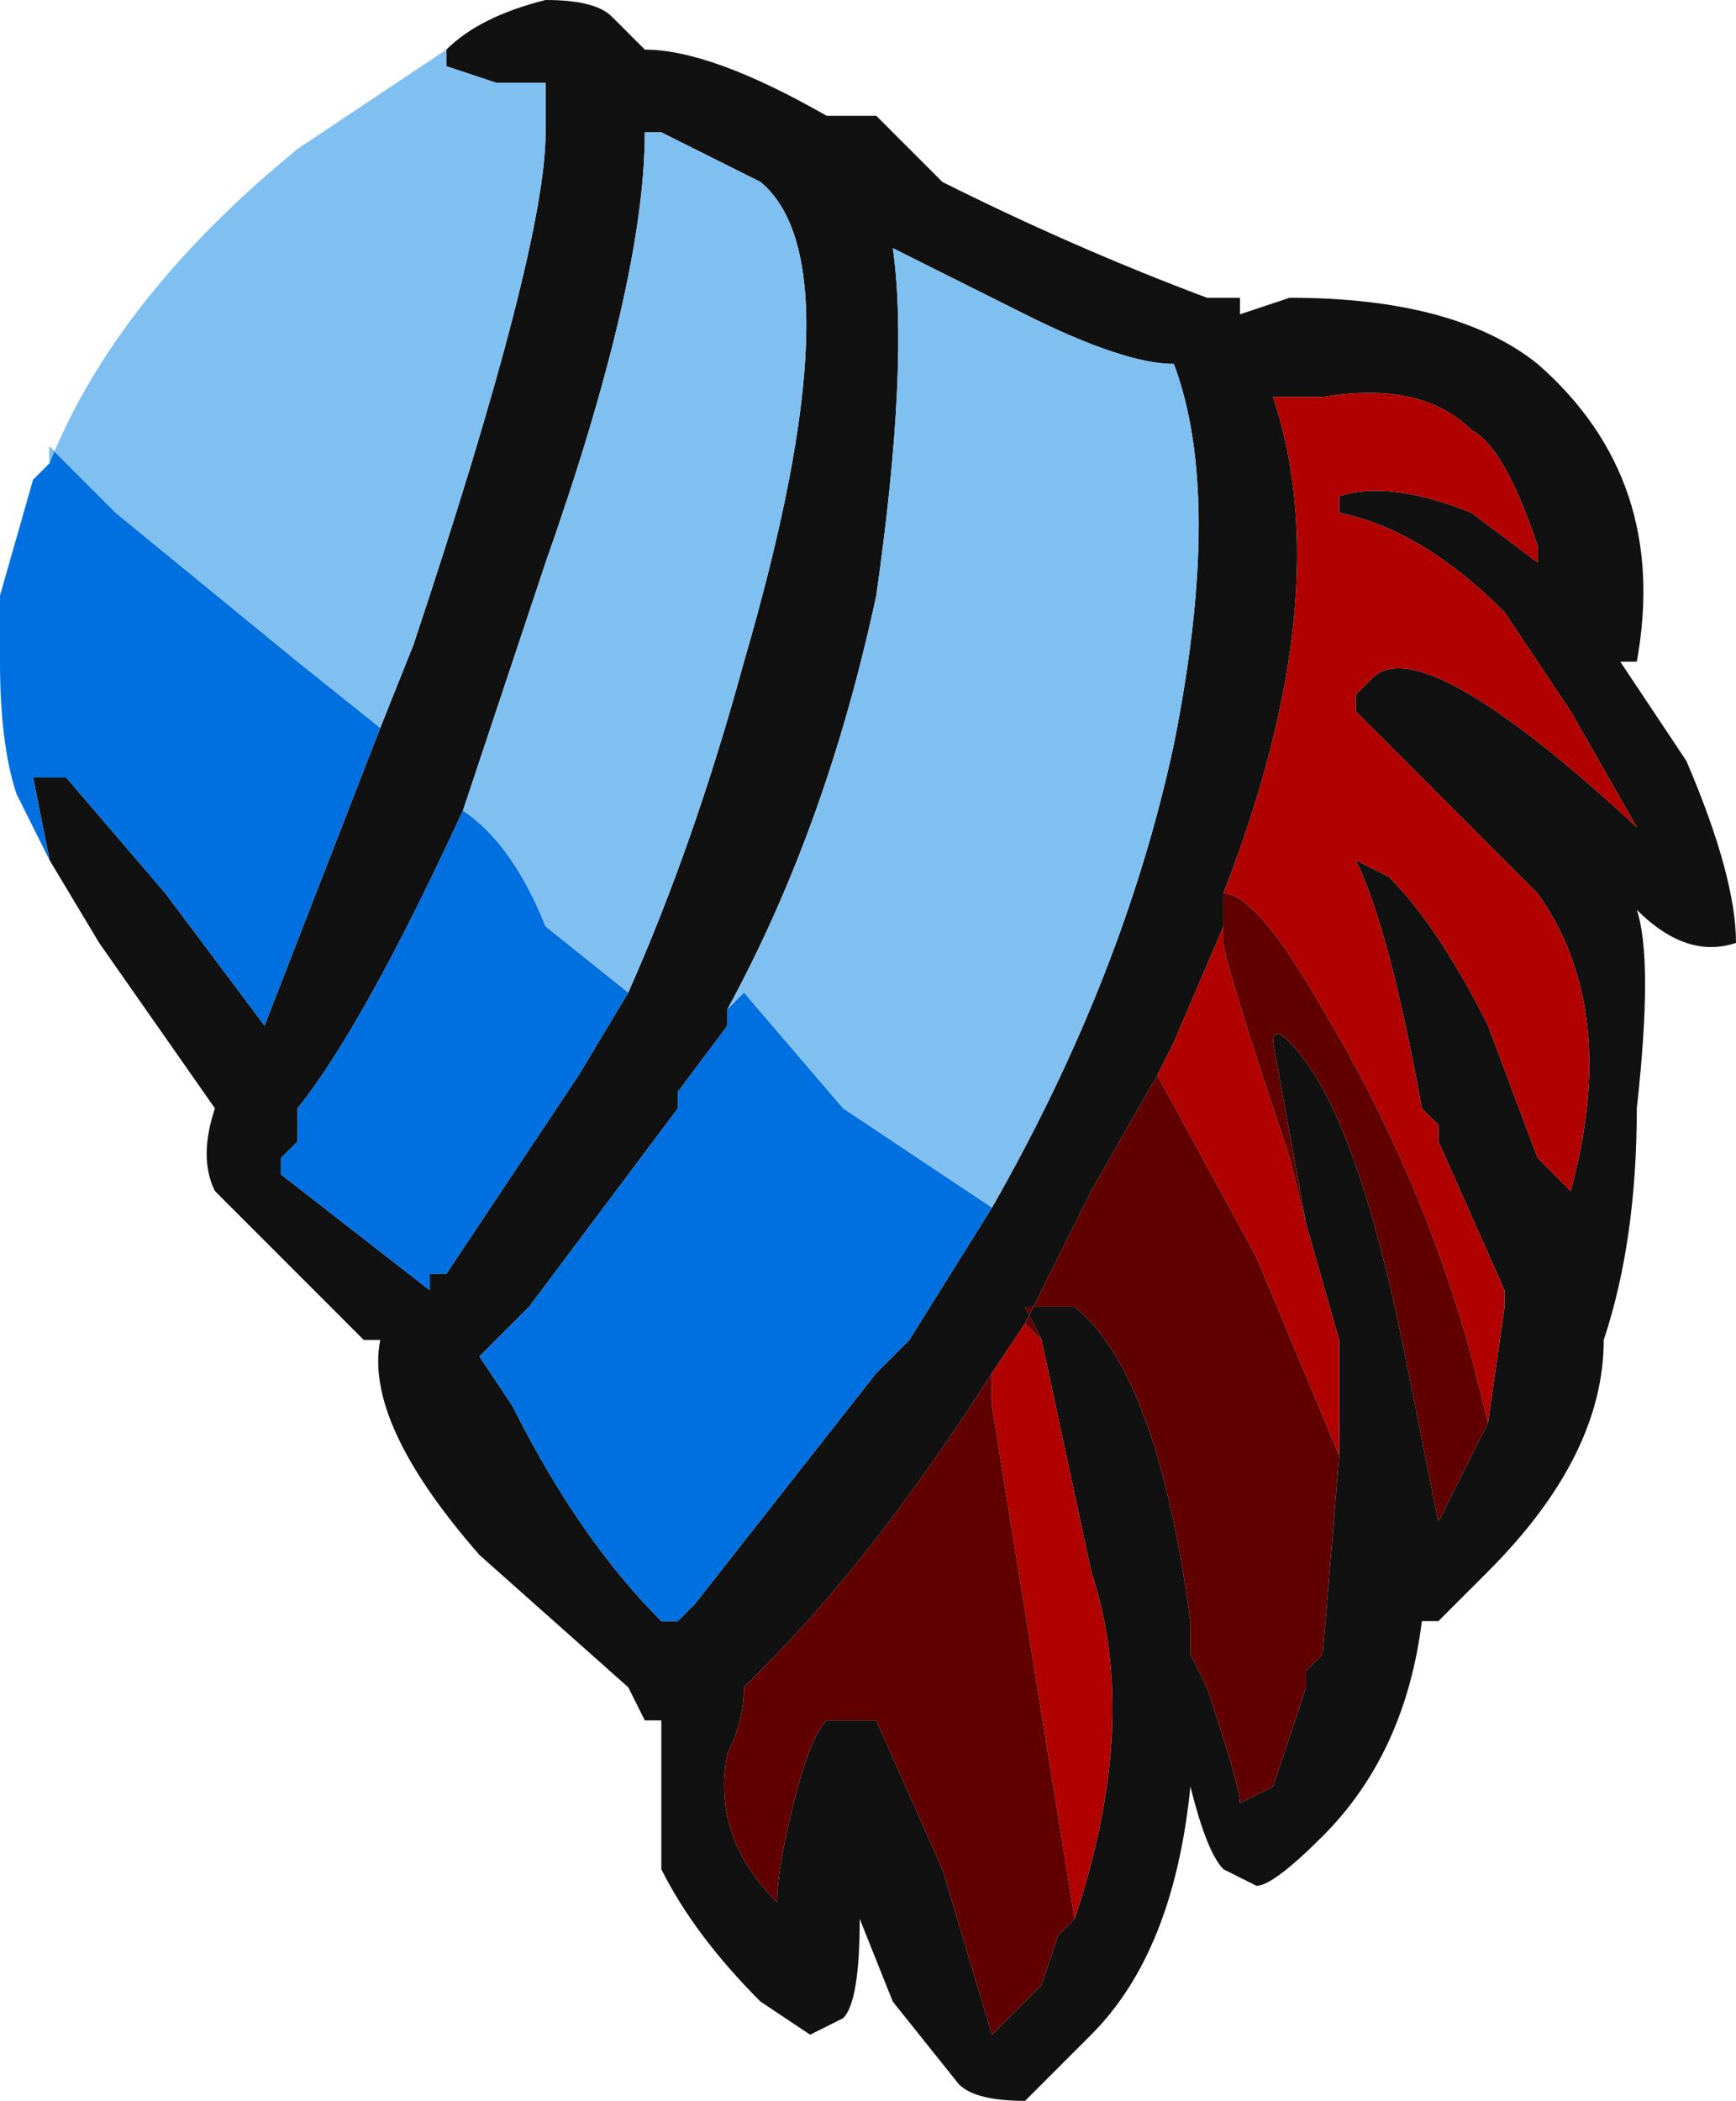 <?xml version="1.0" encoding="UTF-8" standalone="no"?>
<svg xmlns:ffdec="https://www.free-decompiler.com/flash" xmlns:xlink="http://www.w3.org/1999/xlink" ffdec:objectType="frame" height="44.45px" width="36.75px" xmlns="http://www.w3.org/2000/svg">
  <g transform="matrix(1.0, 0.0, 0.0, 1.0, 16.45, 21.35)">
    <use ffdec:characterId="2292" height="6.35" transform="matrix(7.0, 0.0, 0.0, 7.0, -16.45, -21.35)" width="5.25" xlink:href="#shape0"/>
  </g>
  <defs>
    <g id="shape0" transform="matrix(1.0, 0.0, 0.0, 1.0, 2.35, 3.05)">
      <path d="M-1.0 -2.9 Q-0.9 -3.0 -0.7 -3.05 -0.55 -3.05 -0.5 -3.0 L-0.4 -2.9 Q-0.2 -2.9 0.15 -2.7 L0.3 -2.7 0.5 -2.5 Q0.9 -2.3 1.3 -2.15 L1.4 -2.15 1.4 -2.1 1.55 -2.15 Q2.05 -2.15 2.3 -1.95 2.7 -1.6 2.6 -1.05 L2.55 -1.05 2.75 -0.75 Q2.9 -0.4 2.9 -0.2 2.75 -0.15 2.6 -0.3 2.65 -0.15 2.6 0.3 2.6 0.7 2.5 1.0 2.5 1.35 2.15 1.7 L2.0 1.85 1.95 1.85 Q1.9 2.25 1.65 2.5 1.5 2.65 1.45 2.65 L1.35 2.6 Q1.3 2.55 1.25 2.35 1.2 2.85 0.95 3.1 L0.75 3.3 Q0.6 3.3 0.55 3.25 L0.35 3.0 0.25 2.75 Q0.25 3.0 0.2 3.05 L0.1 3.1 -0.05 3.0 Q-0.25 2.8 -0.35 2.6 -0.35 2.45 -0.35 2.15 L-0.4 2.15 -0.45 2.05 -0.9 1.65 Q-1.25 1.25 -1.2 1.0 L-1.25 1.0 -1.7 0.55 Q-1.75 0.45 -1.7 0.3 L-2.05 -0.2 -2.2 -0.45 -2.25 -0.7 -2.15 -0.7 -1.85 -0.35 -1.55 0.05 -1.2 -0.85 -1.1 -1.1 Q-0.7 -2.3 -0.7 -2.65 L-0.7 -2.8 -0.85 -2.8 -1.0 -2.85 -1.0 -2.9 M2.15 1.25 L2.2 0.9 2.2 0.85 2.0 0.4 2.0 0.35 1.95 0.3 Q1.85 -0.25 1.75 -0.45 L1.85 -0.4 Q2.0 -0.25 2.15 0.05 L2.3 0.45 2.4 0.55 Q2.55 0.0 2.3 -0.35 L1.75 -0.9 1.75 -0.95 1.8 -1.0 Q1.95 -1.15 2.6 -0.55 L2.4 -0.9 2.2 -1.2 Q1.95 -1.45 1.7 -1.5 L1.7 -1.55 Q1.85 -1.6 2.1 -1.5 L2.3 -1.35 2.3 -1.4 Q2.2 -1.7 2.1 -1.75 1.95 -1.9 1.65 -1.85 L1.5 -1.85 Q1.7 -1.25 1.35 -0.35 L1.35 -0.25 1.2 0.1 1.15 0.2 0.95 0.55 0.75 0.95 0.65 1.1 Q0.3 1.65 -0.05 2.0 L-0.1 2.05 Q-0.1 2.15 -0.15 2.25 -0.2 2.5 0.0 2.7 0.0 2.6 0.05 2.4 0.1 2.2 0.15 2.15 L0.3 2.15 0.5 2.6 0.65 3.1 0.8 2.95 0.85 2.8 0.9 2.75 Q1.1 2.15 0.95 1.7 L0.8 1.0 0.75 0.9 0.9 0.9 Q1.15 1.1 1.25 1.85 L1.25 1.95 1.3 2.05 Q1.4 2.35 1.4 2.4 L1.5 2.35 1.6 2.05 1.6 2.0 1.65 1.95 1.7 1.35 1.7 1.0 1.6 0.65 1.5 0.1 Q1.5 0.05 1.55 0.1 1.75 0.3 1.9 1.05 1.95 1.3 2.0 1.55 L2.15 1.25 M0.65 0.6 Q1.05 -0.1 1.2 -0.8 1.35 -1.55 1.2 -1.95 1.05 -1.95 0.75 -2.1 L0.35 -2.3 Q0.4 -1.95 0.3 -1.25 0.15 -0.55 -0.15 0.0 L-0.15 0.05 -0.3 0.25 -0.3 0.3 -0.75 0.9 -0.9 1.05 -0.8 1.2 Q-0.6 1.6 -0.35 1.85 L-0.3 1.85 -0.25 1.8 0.3 1.1 0.4 1.0 0.65 0.6 M-0.45 -0.05 Q-0.25 -0.5 -0.1 -1.05 0.25 -2.25 -0.05 -2.5 -0.15 -2.55 -0.35 -2.65 L-0.4 -2.65 Q-0.4 -2.2 -0.7 -1.35 L-0.95 -0.6 Q-1.25 0.05 -1.45 0.3 L-1.45 0.4 -1.5 0.45 -1.5 0.5 -1.05 0.85 -1.05 0.8 -1.0 0.8 -0.6 0.2 -0.45 -0.05" fill="#111111" fill-rule="evenodd" stroke="none"/>
      <path d="M1.35 -0.35 Q1.7 -1.25 1.5 -1.85 L1.65 -1.85 Q1.95 -1.9 2.1 -1.75 2.2 -1.7 2.3 -1.4 L2.3 -1.35 2.1 -1.5 Q1.85 -1.6 1.7 -1.55 L1.7 -1.5 Q1.95 -1.45 2.2 -1.2 L2.4 -0.9 2.6 -0.55 Q1.95 -1.15 1.8 -1.0 L1.75 -0.95 1.75 -0.9 2.3 -0.35 Q2.55 0.0 2.4 0.55 L2.3 0.45 2.15 0.05 Q2.0 -0.25 1.85 -0.4 L1.75 -0.45 Q1.85 -0.25 1.95 0.3 L2.0 0.35 2.0 0.4 2.2 0.85 2.2 0.9 2.15 1.25 2.1 1.05 Q1.95 0.5 1.65 0.0 1.45 -0.35 1.35 -0.35 M1.6 0.65 L1.7 1.0 1.7 1.35 1.45 0.75 1.15 0.2 1.2 0.1 1.35 -0.25 1.35 -0.2 Q1.35 -0.15 1.55 0.45 L1.6 0.65 M0.8 1.0 L0.95 1.7 Q1.1 2.15 0.9 2.75 L0.65 1.2 0.65 1.1 0.75 0.95 0.8 1.0" fill="#b00000" fill-rule="evenodd" stroke="none"/>
      <path d="M1.35 -0.35 Q1.45 -0.35 1.65 0.0 1.95 0.5 2.1 1.05 L2.15 1.25 2.0 1.55 Q1.95 1.3 1.9 1.05 1.75 0.3 1.55 0.1 1.5 0.05 1.5 0.1 L1.6 0.65 1.55 0.45 Q1.35 -0.15 1.35 -0.2 L1.35 -0.25 1.35 -0.35 M1.7 1.35 L1.65 1.95 1.6 2.0 1.6 2.05 1.5 2.35 1.4 2.4 Q1.4 2.35 1.3 2.05 L1.25 1.95 1.25 1.85 Q1.15 1.1 0.9 0.9 L0.75 0.9 0.8 1.0 0.75 0.95 0.95 0.55 1.15 0.2 1.45 0.75 1.7 1.35 M0.9 2.75 L0.85 2.8 0.8 2.95 0.65 3.1 0.5 2.6 0.3 2.15 0.15 2.15 Q0.1 2.2 0.05 2.4 0.0 2.6 0.0 2.7 -0.2 2.5 -0.15 2.25 -0.1 2.15 -0.1 2.05 L-0.05 2.0 Q0.3 1.65 0.65 1.1 L0.65 1.2 0.9 2.75" fill="#600000" fill-rule="evenodd" stroke="none"/>
      <path d="M-2.2 -0.45 Q-2.25 -0.55 -2.3 -0.65 -2.35 -0.8 -2.35 -1.05 L-2.35 -1.25 -2.25 -1.6 -2.2 -1.65 -2.2 -1.7 -2.0 -1.5 -1.45 -1.05 -1.2 -0.85 -1.55 0.05 -1.85 -0.35 -2.15 -0.7 -2.25 -0.7 -2.2 -0.45 M-0.15 0.0 L-0.1 -0.05 0.2 0.3 Q0.5 0.5 0.65 0.6 L0.4 1.0 0.3 1.1 -0.25 1.8 -0.3 1.85 -0.35 1.85 Q-0.6 1.6 -0.8 1.2 L-0.9 1.05 -0.75 0.9 -0.3 0.3 -0.3 0.25 -0.15 0.05 -0.15 0.0 M-0.95 -0.6 Q-0.8 -0.5 -0.7 -0.25 L-0.45 -0.05 -0.6 0.2 -1.0 0.8 -1.05 0.8 -1.05 0.85 -1.5 0.5 -1.5 0.45 -1.45 0.4 -1.45 0.3 Q-1.25 0.05 -0.95 -0.6" fill="#0070e0" fill-rule="evenodd" stroke="none"/>
      <path d="M-2.2 -1.65 Q-2.0 -2.15 -1.45 -2.6 L-1.0 -2.9 -1.0 -2.85 -0.85 -2.8 -0.7 -2.8 -0.7 -2.65 Q-0.7 -2.3 -1.1 -1.1 L-1.2 -0.85 -1.45 -1.05 -2.0 -1.5 -2.2 -1.7 -2.2 -1.65 M-0.15 0.0 Q0.15 -0.55 0.3 -1.25 0.4 -1.95 0.35 -2.3 L0.75 -2.1 Q1.05 -1.95 1.2 -1.95 1.35 -1.55 1.2 -0.8 1.05 -0.1 0.65 0.6 0.5 0.5 0.2 0.3 L-0.1 -0.05 -0.15 0.0 M-0.95 -0.6 L-0.7 -1.35 Q-0.4 -2.2 -0.4 -2.65 L-0.35 -2.65 Q-0.15 -2.55 -0.05 -2.5 0.25 -2.25 -0.1 -1.05 -0.25 -0.5 -0.45 -0.05 L-0.7 -0.25 Q-0.8 -0.5 -0.95 -0.6" fill="#80c0f0" fill-rule="evenodd" stroke="none"/>
    </g>
  </defs>
</svg>
